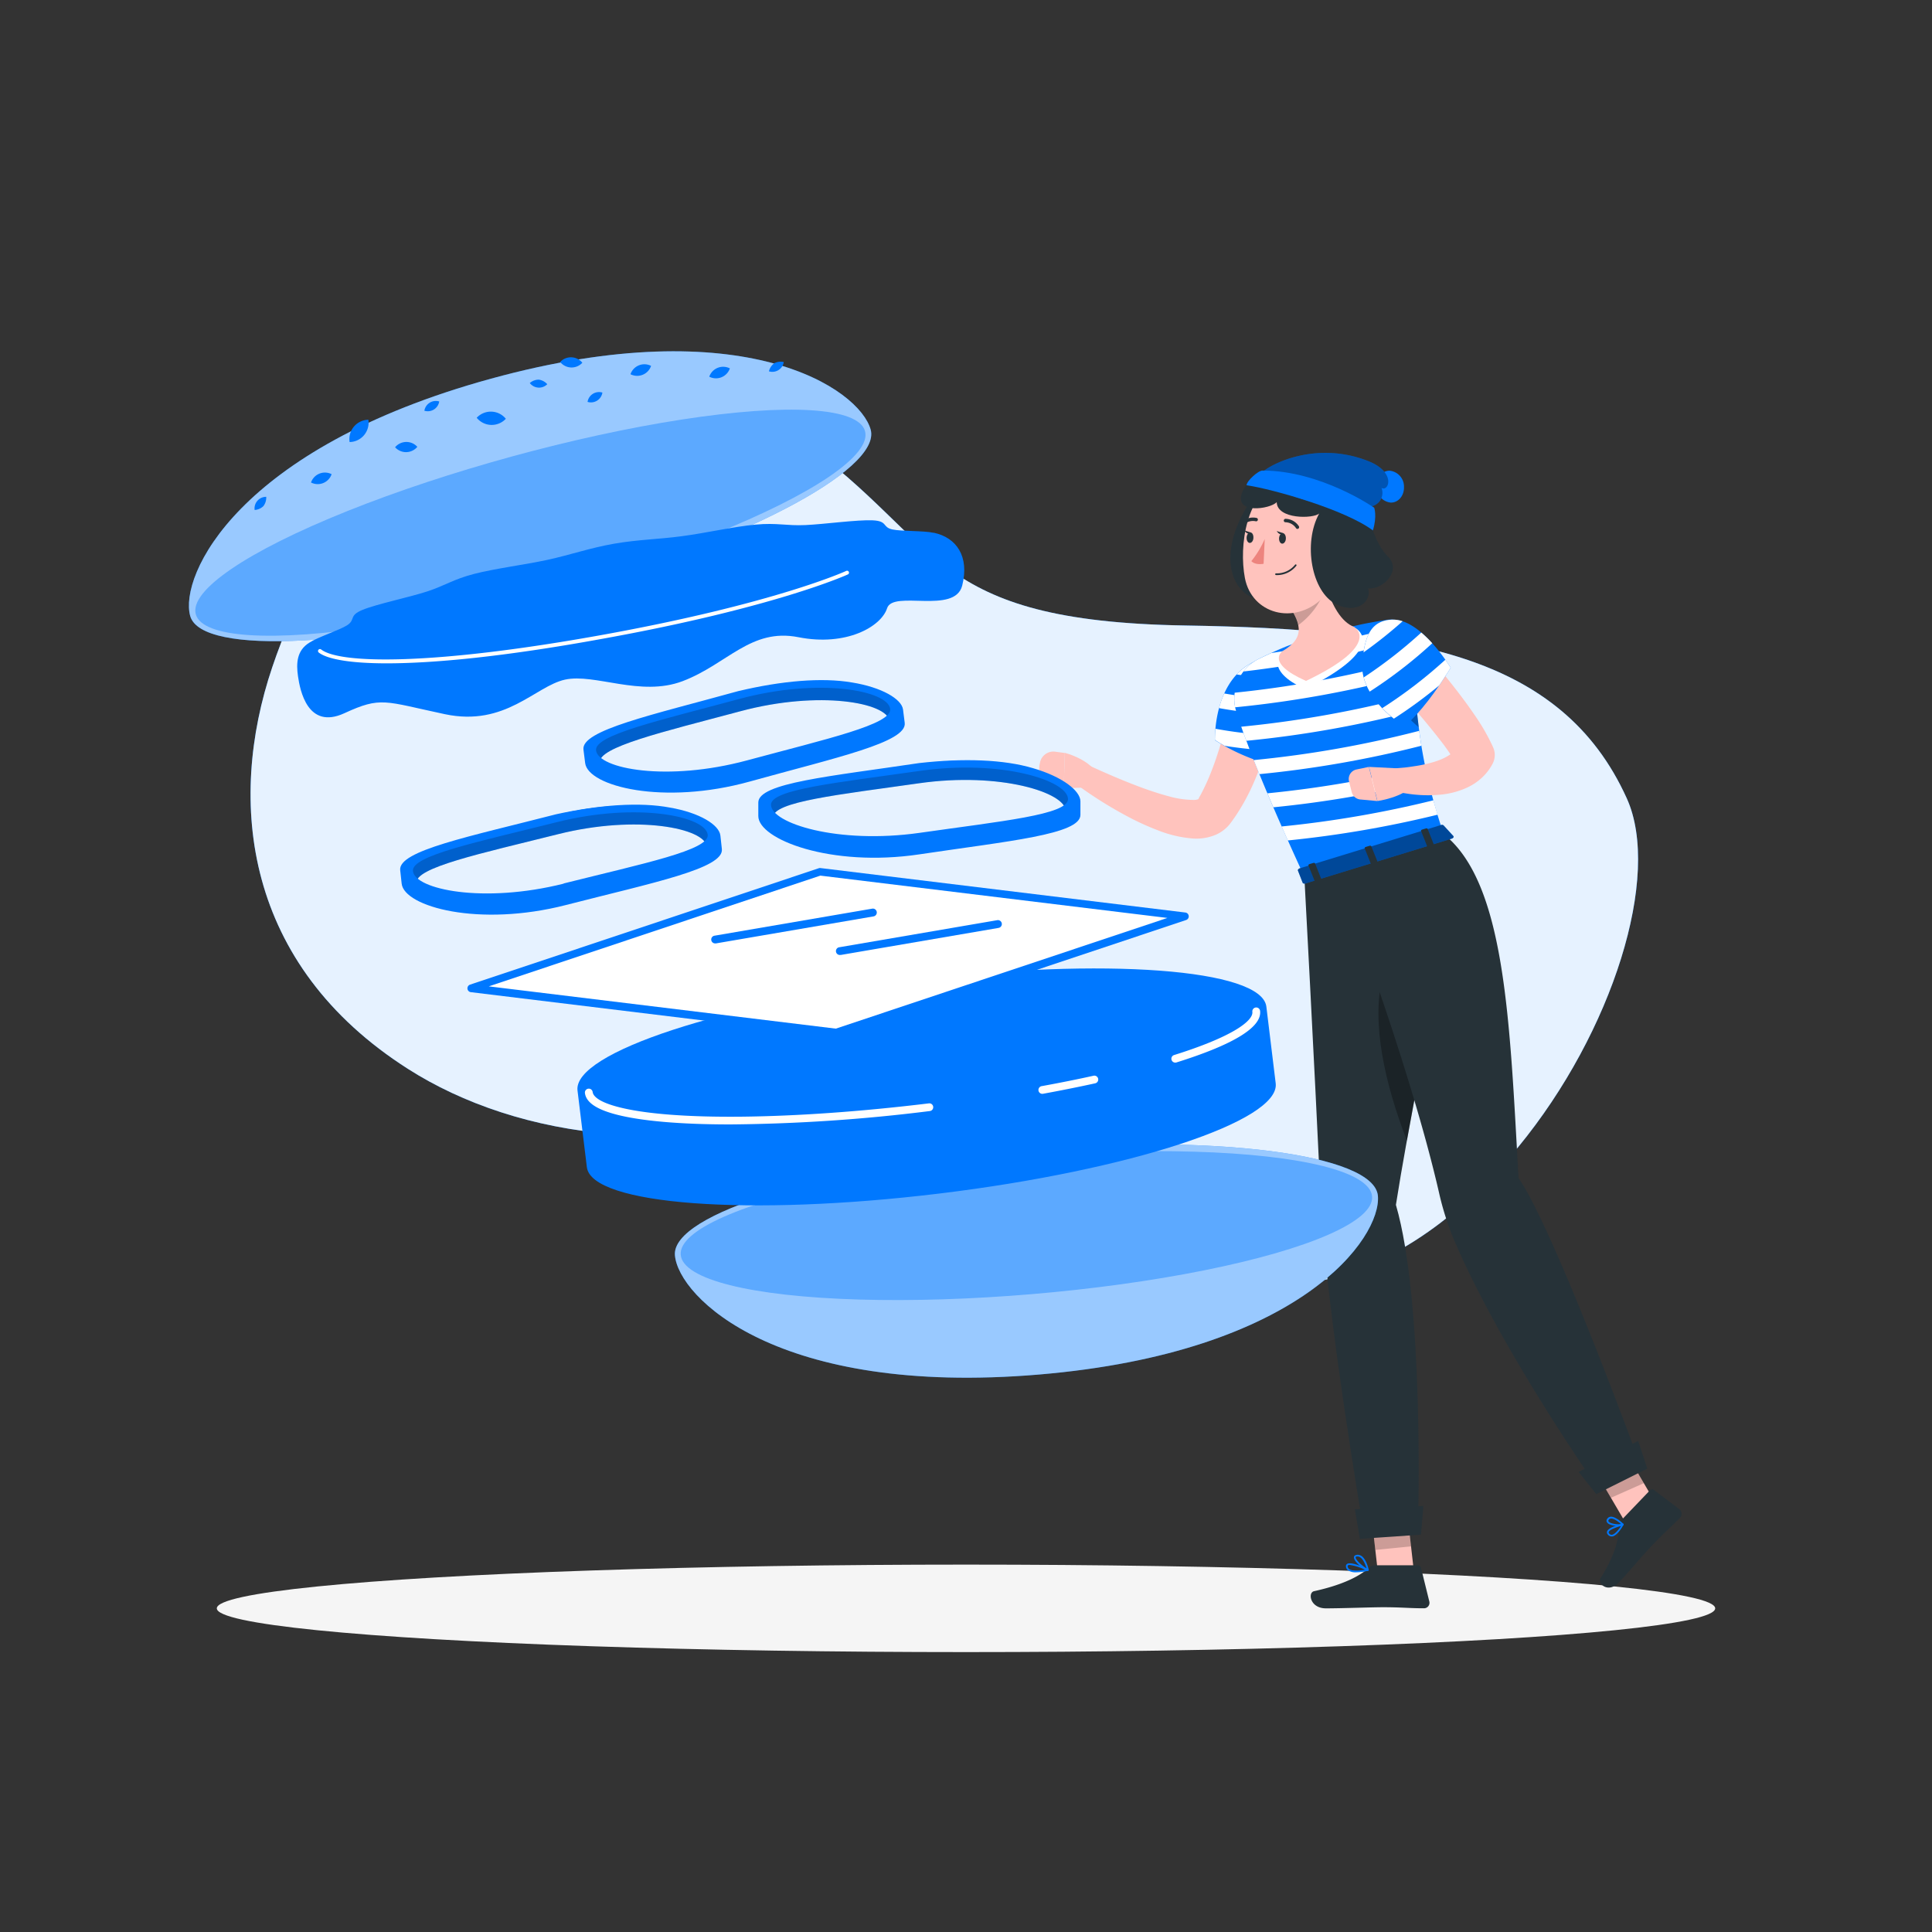 <svg xmlns="http://www.w3.org/2000/svg" viewBox="0 0 500 500"><rect x="0" y="0" width="500" height="500" fill="#333333" stroke="none"/><g id="freepik--background-simple--inject-35"><path d="M421,206.59c-16.93-37.38-56.58-43.78-114.19-44.71-66.82-1.1-62.71-21.55-99.44-47.84-14.6-10.45-36.33-21.39-61.24-17.39-21.95,3.52-37.12,16.25-47.49,27.49-13.94,15.12-22.51,31.77-28.17,48.5-11.81,34.93-7.24,77,35.13,104,14,8.94,32.36,15.3,53.11,16.87,16.81,1.26,32.62-.72,48.9-3.48,12.46-2.11,25.48-4.08,38.12-2.75,14.75,1.55,21.59,7.21,27.23,14.74s11.06,14.78,21.15,20.84C370.27,368.54,439.14,246.57,421,206.59Z" style="fill:#0078FF"></path><path d="M421,206.59c-16.93-37.38-56.58-43.78-114.19-44.71-66.82-1.1-62.71-21.55-99.44-47.84-14.6-10.45-36.33-21.39-61.24-17.39-21.95,3.52-37.12,16.25-47.49,27.49-13.94,15.12-22.51,31.77-28.17,48.5-11.81,34.93-7.24,77,35.13,104,14,8.94,32.36,15.3,53.11,16.87,16.81,1.26,32.62-.72,48.9-3.48,12.46-2.11,25.48-4.08,38.12-2.75,14.75,1.55,21.59,7.21,27.23,14.74s11.06,14.78,21.15,20.84C370.27,368.54,439.14,246.57,421,206.59Z" style="fill:#fff;opacity:0.9"></path></g><g id="freepik--Shadow--inject-35"><ellipse id="freepik--path--inject-35" cx="250" cy="416.24" rx="193.89" ry="11.32" style="fill:#f5f5f5"></ellipse></g><g id="freepik--Character--inject-35"><path d="M329.13,187.42c-.15.83-.28,1.47-.43,2.18l-.51,2.06c-.35,1.36-.71,2.72-1.15,4.06a69.52,69.52,0,0,1-3.06,7.92,53.89,53.89,0,0,1-4.27,7.63l-.64.91-.32.46-.26.34-.33.43a9.71,9.71,0,0,1-3.32,2.54,12.93,12.93,0,0,1-6.21,1.05,31.24,31.24,0,0,1-9-2.13A67.27,67.27,0,0,1,292,211.4a106.48,106.48,0,0,1-13.8-8.7,2.87,2.87,0,0,1,2.92-4.9l.08,0c4.63,2.17,9.45,4.24,14.18,6,2.38.87,4.76,1.66,7.08,2.27a24,24,0,0,0,6.42.95,3,3,0,0,0,1.51-.32s-.14,0-.24.11l0,0v0l0-.09.21-.37.42-.75a54.87,54.87,0,0,0,2.9-6.45c.88-2.25,1.63-4.58,2.33-6.94.33-1.18.69-2.36,1-3.55l.85-3.46.06-.27a5.77,5.77,0,0,1,11.28,2.39Z" style="fill:#ffc3bd"></path><path d="M281.22,203.81l-5.93.18.29-9.16s5.82,1.46,8.19,5.13Z" style="fill:#ffc3bd"></path><path d="M269.05,197.84l.07-.32a3.53,3.53,0,0,1,3.82-3l2.64.35-.29,9.16-3-.57C270.08,203,268.53,200.36,269.05,197.84Z" style="fill:#ffc3bd"></path><path d="M325.08,171c-8.47,3.61-10.66,13.72-10.66,20.55a52.45,52.45,0,0,0,14.31,6.34s7.57-9.25,8.11-14.92C337.82,172.58,330.4,168.67,325.08,171Z" style="fill:#0078FF"></path><path d="M335.93,175.82a9.13,9.13,0,0,0-3.21-4c-2.67-.13-5.34-.35-8-.65a14.8,14.8,0,0,0-4.67,3.38A119.61,119.61,0,0,0,335.93,175.82Z" style="fill:#fff"></path><path d="M336.35,185.13a10.17,10.17,0,0,0,.49-2.21,17.16,17.16,0,0,0,.08-1.72,119,119,0,0,1-20.09-1.73,23.77,23.77,0,0,0-1.35,3.79A118,118,0,0,0,336.35,185.13Z" style="fill:#fff"></path><path d="M333.82,190.5a117.82,117.82,0,0,1-19.27-1.9c-.09,1-.13,2-.13,2.9.85.56,1.68,1.05,2.52,1.52a116.63,116.63,0,0,0,14.38,1.35C332.12,193.23,333,191.9,333.82,190.5Z" style="fill:#fff"></path><polygon points="366.25 409.65 357 410.52 354.57 389.18 363.82 388.3 366.25 409.65" style="fill:#ffc3bd"></polygon><polygon points="430.7 392.85 422.18 396.63 411.29 378.04 419.81 374.26 430.7 392.85" style="fill:#ffc3bd"></polygon><path d="M419.77,393.25l7.25-7.57a.7.7,0,0,1,1-.09l6.61,5a1.53,1.53,0,0,1,.12,2.25c-2.57,2.6-3.94,3.72-7.13,7.05-2,2-6,6.87-8.72,9.7s-5.55.26-4.67-1.16c4-6.39,4.64-10.37,4.9-13.61A2.56,2.56,0,0,1,419.77,393.25Z" style="fill:#263238"></path><path d="M355.91,405.09h11a.89.89,0,0,1,.85.67l2.15,8.72a1.41,1.41,0,0,1-1.39,1.74c-3.89,0-5.73-.27-10.57-.27-3,0-10.69.29-14.8.29s-4.75-4.07-3.08-4.44c7.52-1.65,11.88-3.93,14.25-6.1A2.28,2.28,0,0,1,355.91,405.09Z" style="fill:#263238"></path><polygon points="354.57 389.19 355.93 401.12 365.18 400.19 363.82 388.31 354.57 389.19" style="opacity:0.2"></polygon><polygon points="419.82 374.26 411.29 378.04 416.91 387.62 425.43 383.84 419.82 374.26" style="opacity:0.2"></polygon><path d="M373.65,215.9l-36.08,11c-10.34-22.45-15.29-35.32-17.61-42.68a11.46,11.46,0,0,1,5.93-13.76c1.33-.65,2.74-1.32,4.17-1.95.91-.41,1.83-.8,2.74-1.18a120.68,120.68,0,0,1,16.38-5c.82-.22,1.64-.4,2.45-.59,2.66-.59,5.24-1,7.42-1.35a5.52,5.52,0,0,1,6.29,5.19c.22,4.38.47,8.29.75,11.83.53,6.59,1.15,11.87,1.9,16.44A142.51,142.51,0,0,0,373.65,215.9Z" style="fill:#0078FF"></path><path d="M365.29,165.12a5.56,5.56,0,0,0-1.94-3.49A275.42,275.42,0,0,1,329,169c-1.07.49-2.13,1-3.13,1.47a11.43,11.43,0,0,0-4.07,3.31A275.13,275.13,0,0,0,365.29,165.12Z" style="fill:#fff"></path><path d="M365.62,170.55a276.22,276.22,0,0,1-46.08,8.72,11.46,11.46,0,0,0,.11,3.78,277.77,277.77,0,0,0,46.23-8.54C365.79,173.24,365.7,171.92,365.62,170.55Z" style="fill:#fff"></path><path d="M366.67,183.81c-.13-1.26-.25-2.55-.37-3.92a278.16,278.16,0,0,1-45.07,8.18c.39,1.12.83,2.34,1.32,3.65A278.08,278.08,0,0,0,366.67,183.81Z" style="fill:#fff"></path><path d="M367.85,193c-.19-1.23-.38-2.51-.55-3.86a278,278,0,0,1-42.84,7.57c.45,1.16.94,2.36,1.46,3.64A279,279,0,0,0,367.85,193Z" style="fill:#fff"></path><path d="M369.62,202c-.29-1.23-.56-2.48-.83-3.78A280.34,280.34,0,0,1,328,205.31c.49,1.16,1,2.37,1.54,3.62A279.41,279.41,0,0,0,369.62,202Z" style="fill:#fff"></path><path d="M372.05,210.84c-.38-1.25-.74-2.48-1.09-3.72a278.5,278.5,0,0,1-39.28,6.77c.52,1.17,1.05,2.38,1.61,3.62A280.35,280.35,0,0,0,372.05,210.84Z" style="fill:#fff"></path><path d="M351,162.69l-19.26,6s-5,4.73,6.08,9.65C359.5,167.54,351,162.69,351,162.69Z" style="fill:#fff"></path><path d="M366.09,177.44c0-.35-.06-.71-.08-1.07h0a4.53,4.53,0,0,0-3.28,7.38,34.33,34.33,0,0,0,4.43,4.45C366.77,185,366.41,181.47,366.09,177.44Z" style="opacity:0.3"></path><path d="M343.34,152.17c1.43,4.44,3.71,8.8,7.16,10.1,0,0,7.4,4.47-12.51,13.95-10.71-4.75-6-7.76-6-7.76,6.09-3.6,4.73-7.48.46-13.29l4.59-3.54C338.61,149.27,342.52,149.61,343.34,152.17Z" style="fill:#ffc3bd"></path><path d="M337.06,151.63c1.47-2.23,5-2,6.12.14a19.69,19.69,0,0,1-7.16,10c-.38-1.93-1.69-4.1-3.55-6.63Z" style="opacity:0.2"></path><path d="M324.49,128.42c-10,14-6.41,25.5,1.84,26.91C334.8,146.55,324.49,128.42,324.49,128.42Z" style="fill:#263238"></path><path d="M348.18,137.05c-1,9.25-1.2,13.18-6,17.83-7.26,7-18.22,4-20-5.28-1.58-8.36.3-22.08,9.39-25.56S349.17,127.8,348.18,137.05Z" style="fill:#ffc3bd"></path><path d="M321.41,135.75l-.06-.06a.46.46,0,0,1,.07-.63,4.24,4.24,0,0,1,3.86-1,.45.45,0,0,1-.27.85,3.41,3.41,0,0,0-3.05.81A.42.42,0,0,1,321.41,135.75Z" style="fill:#263238"></path><path d="M350.35,145.27a7.63,7.63,0,0,1-3.5,4.46c-2.25,1.26-3.92-.6-3.75-3,.15-2.2,1.51-5.51,4-5.78S351,143,350.35,145.27Z" style="fill:#ffc3bd"></path><path d="M341.41,132.89c-4.24,7.67-2,20.36,4.42,23.5,5.61,2.76,9.28-1.06,8.23-4.11,3.77.39,8.93-4.61,5.05-8.34-2.72-2.61-6-10.38-4.72-15.66s-2.45-6.22-5.06-5.11c.17-7.17-24.47-3.74-27.76,4-2.59,6.14,7.31,4.56,8.84,2.78C330.51,134.44,339.92,134.28,341.41,132.89Z" style="fill:#263238"></path><path d="M363.35,126c.08,2.28-1.45,4.1-3.42,4.07a4.12,4.12,0,0,1-3.7-4.18c-.07-2.28,1.46-4.1,3.42-4.07A4.12,4.12,0,0,1,363.35,126Z" style="fill:#0078FF"></path><path d="M326.25,122.61c2.26-2.5,14.38-8.64,27.9-3.26,7.25,2.88,5.25,8,3.39,6.92A3.56,3.56,0,0,1,354,131.1C354.57,133.41,329.41,129.67,326.25,122.61Z" style="fill:#0078FF"></path><path d="M326.25,122.61c2.26-2.5,14.38-8.64,27.9-3.26,7.25,2.88,5.25,8,3.39,6.92A3.56,3.56,0,0,1,354,131.1C354.57,133.41,329.41,129.67,326.25,122.61Z" style="opacity:0.3"></path><path d="M326.72,121.78c-1.14,0-4.14,2.77-4.1,3.8,6.82,1,25.54,6.34,32.68,11.69,1.14-3.69.34-5.87.34-5.87S341.86,121.78,326.72,121.78Z" style="fill:#0078FF"></path><path d="M337.57,227s2.54,47.2,4.24,83.48c1.36,28.84,11.07,85.41,11.07,85.41l14.12-2s1.65-56.71-5.74-82.07c6.42-41,17.89-80.24,5.27-93.85Z" style="fill:#263238"></path><polygon points="368.37 389.75 350.64 390.59 351.93 398.25 367.75 397.17 368.37 389.75" style="fill:#263238"></polygon><path d="M357.77,252.83l14.34-10.15c-.66,14.45-4.48,32.89-8,52.54C358.4,280.46,354.88,264.8,357.77,252.83Z" style="opacity:0.3"></path><path d="M345.48,224.65s18.82,48.68,26.92,83.93a73.55,73.55,0,0,0,4.05,12.64c12.11,28.23,36.26,62.68,36.26,62.68L424,377.75S402.34,318.49,393,304.86c-2.3-40.56-3.35-76.29-19.38-89Z" style="fill:#263238"></path><polygon points="413.11 386.68 426.32 380.09 423.96 372.9 408.56 380.94 413.11 386.68" style="fill:#263238"></polygon><path d="M373.6,213.61l2.52,2.75c.2.21,0,.56-.44.69l-37.84,11.59c-.32.1-.64,0-.71-.17l-1.23-3.16c-.08-.21.15-.49.5-.6l36.54-11.2A.66.66,0,0,1,373.6,213.61Z" style="fill:#0078FF"></path><path d="M373.6,213.61l2.52,2.75c.2.21,0,.56-.44.69l-37.84,11.59c-.32.1-.64,0-.71-.17l-1.23-3.16c-.08-.21.15-.49.5-.6l36.54-11.2A.66.66,0,0,1,373.6,213.61Z" style="opacity:0.4"></path><path d="M369.83,219.22l1-.3c.19-.06.31-.2.26-.32l-1.62-4.09c-.05-.12-.25-.17-.44-.11l-1,.3c-.2.06-.32.21-.27.33l1.63,4.08C369.43,219.23,369.63,219.28,369.83,219.22Z" style="fill:#263238"></path><path d="M340.69,228.15l1-.3c.19-.06.31-.2.27-.32l-1.63-4.09c-.05-.12-.25-.17-.44-.11l-1,.3c-.19.06-.31.21-.27.33l1.63,4.08C340.3,228.16,340.49,228.21,340.69,228.15Z" style="fill:#263238"></path><path d="M355.26,223.69l1-.3c.19-.06.31-.21.26-.33L354.88,219c-.05-.12-.25-.17-.44-.11l-1,.3c-.19.06-.32.21-.27.32l1.63,4.09C354.86,223.7,355.06,223.75,355.26,223.69Z" style="fill:#263238"></path><path d="M332.78,139.36c0,.75-.46,1.35-.94,1.34s-.85-.63-.82-1.38.46-1.36.94-1.35S332.81,138.6,332.78,139.36Z" style="fill:#263238"></path><path d="M324.38,139.17c0,.75-.45,1.35-.94,1.34s-.85-.63-.82-1.38.46-1.36.95-1.35S324.42,138.41,324.38,139.17Z" style="fill:#263238"></path><path d="M323.78,137.83l-1.76-.56S322.87,138.7,323.78,137.83Z" style="fill:#263238"></path><path d="M327.31,139.5a25.16,25.16,0,0,1-3.46,5.72c1.13,1.15,3.17.68,3.17.68Z" style="fill:#ed847e"></path><path d="M330.14,148.81a.21.21,0,0,1-.12-.21.22.22,0,0,1,.22-.22,6,6,0,0,0,4.91-2.22.21.21,0,0,1,.3-.06.22.22,0,0,1,.05.31,6.37,6.37,0,0,1-5.28,2.42Z" style="fill:#263238"></path><path d="M335.59,136.84a.33.33,0,0,1-.17-.14,3.37,3.37,0,0,0-2.73-1.54.44.44,0,0,1-.45-.42.47.47,0,0,1,.43-.47,4.21,4.21,0,0,1,3.47,1.91.47.47,0,0,1-.11.62A.42.42,0,0,1,335.59,136.84Z" style="fill:#263238"></path><path d="M417.28,397.63l-.15,0a1.23,1.23,0,0,1-1.07-.56.75.75,0,0,1-.13-.76c.41-1.13,3.64-1.89,4-2a.2.2,0,0,1,.22.08.25.25,0,0,1,0,.25C419.56,395.72,418.39,397.42,417.28,397.63Zm2.24-2.71c-1.29.34-3,1-3.19,1.56a.34.34,0,0,0,.07.33.8.8,0,0,0,.71.39C417.73,397.17,418.62,396.32,419.52,394.92Z" style="fill:#0078FF"></path><path d="M419.81,394.84c-1.1.21-3.35,0-3.9-.84a.79.79,0,0,1,.09-1,1.1,1.1,0,0,1,.85-.47c1.33-.1,3.21,1.78,3.29,1.86a.22.22,0,0,1,.05.21.2.2,0,0,1-.15.16Zm-3-1.83a.71.71,0,0,0-.45.29c-.17.22-.13.36-.07.44.36.55,2.14.85,3.25.7-.66-.59-1.85-1.5-2.64-1.44Z" style="fill:#0078FF"></path><path d="M351,406.91a3.64,3.64,0,0,1-2.14-.51,1.35,1.35,0,0,1-.53-1.06.65.65,0,0,1,.3-.6c1-.67,4.72,1,5.45,1.38a.22.22,0,0,1,.12.22.25.25,0,0,1-.18.19A14.62,14.62,0,0,1,351,406.91Zm-1.7-1.9a.78.78,0,0,0-.44.1.21.21,0,0,0-.09.2.93.93,0,0,0,.37.74c.63.49,2.15.55,4.13.19A13.39,13.39,0,0,0,349.28,405Z" style="fill:#0078FF"></path><path d="M354,406.53h-.08c-1.23-.51-3.68-2.52-3.51-3.56,0-.23.2-.51.77-.58,2.2-.26,3,3.72,3.05,3.89a.24.24,0,0,1-.08.21A.2.2,0,0,1,354,406.53Zm-2.63-3.72h-.15c-.23,0-.36.09-.37.2-.1.6,1.59,2.19,2.83,2.89C353.37,405,352.64,402.81,351.32,402.81Z" style="fill:#0078FF"></path><path d="M332.17,138l-1.76-.57S331.26,138.89,332.17,138Z" style="fill:#263238"></path><path d="M364.88,164.65c2.07,2.12,3.95,4.27,5.88,6.45s3.75,4.41,5.55,6.71,3.57,4.66,5.25,7.14a52.93,52.93,0,0,1,4.75,8.21l.12.28a4.8,4.8,0,0,1-.11,4.14,13.32,13.32,0,0,1-2.86,3.74,14.53,14.53,0,0,1-3.55,2.4,21,21,0,0,1-7.06,1.93,33.55,33.55,0,0,1-6.57,0c-1.06-.09-2.11-.26-3.15-.43a30.65,30.65,0,0,1-3.16-.7,2.88,2.88,0,0,1,.51-5.64l.25,0,2.69-.23c.91-.09,1.82-.23,2.71-.37a33.86,33.86,0,0,0,5.09-1.13,20.35,20.35,0,0,0,2.21-.83,13.28,13.28,0,0,0,1.78-1,4.12,4.12,0,0,0,1.67-2.1v4.42a53,53,0,0,0-4.26-6.22c-1.65-2.12-3.38-4.24-5.17-6.34s-3.6-4.2-5.45-6.28-3.73-4.18-5.53-6.21l0,0a5.77,5.77,0,0,1,8.44-7.86Z" style="fill:#ffc3bd"></path><path d="M363.09,198.92l-8.78-.45,2.17,8.84s6.71-.9,9.48-4.32Z" style="fill:#ffc3bd"></path><path d="M349.13,202.24l.7,2.78A2.53,2.53,0,0,0,352,206.9l4.44.41-2.17-8.84-3.26.68A2.52,2.52,0,0,0,349.13,202.24Z" style="fill:#ffc3bd"></path><path d="M360.13,160.36c7.62-.42,15.31,12.47,15.31,12.47C371.6,179,367.66,184.31,363.5,188c0,0-12.21-7.21-10.9-17.33C353.26,165.54,354.22,160.69,360.13,160.36Z" style="fill:#0078FF"></path><path d="M363,160.78a7.8,7.8,0,0,0-2.85-.42c-5.22.29-6.58,4.1-7.28,8.49A118.66,118.66,0,0,0,363,160.78Z" style="fill:#fff"></path><path d="M370.67,166.47a29.81,29.81,0,0,0-2.84-2.77,119.13,119.13,0,0,1-14.9,11.61,14.77,14.77,0,0,0,1.54,3.68A119.06,119.06,0,0,0,370.67,166.47Z" style="fill:#fff"></path><path d="M375.44,172.83s-.5-.85-1.38-2.1a120.18,120.18,0,0,1-16.33,12.53,30.7,30.7,0,0,0,3,2.73,121.14,121.14,0,0,0,11.74-8.6C373.46,175.93,374.46,174.41,375.44,172.83Z" style="fill:#fff"></path></g><g id="freepik--bread-2--inject-35"><path d="M356.6,309.49c.92,10.81-19.93,40.51-87.71,46.24s-93.31-20.05-94.22-30.86,39.07-23,89.31-27.26S355.69,298.68,356.6,309.49Z" style="fill:#0078FF"></path><path d="M356.6,309.49c.92,10.81-19.93,40.51-87.71,46.24s-93.31-20.05-94.22-30.86,39.07-23,89.31-27.26S355.69,298.68,356.6,309.49Z" style="fill:#fff;opacity:0.6"></path><ellipse cx="265.64" cy="317.18" rx="89.78" ry="17.79" transform="translate(-25.77 23.5) rotate(-4.83)" style="fill:#0078FF;opacity:0.4"></ellipse></g><g id="freepik--Hamburger--inject-35"><path d="M236.46,253.7c-49.23,6-88.17,18.76-87,28.52l2.42,19.85c1.19,9.75,42,12.8,91.27,6.81s88.17-18.76,87-28.51l-2.42-19.86h0C326.54,250.76,285.68,247.71,236.46,253.7Z" style="fill:#0078FF"></path><path d="M189,291c-12.85,0-23.29-.88-29.85-2.65-4.94-1.34-7.48-3.13-7.77-5.48a1,1,0,1,1,2-.24c.1.8,1.05,2.36,6.31,3.78,13.88,3.76,45.56,3.42,80.71-.86a1,1,0,0,1,1.11.87,1,1,0,0,1-.87,1.12A441.08,441.08,0,0,1,189,291Z" style="fill:#fff"></path><path d="M269.84,283.08a1,1,0,0,1-.18-2c4.61-.84,9.1-1.74,13.35-2.68a1,1,0,0,1,1.19.77,1,1,0,0,1-.76,1.19c-4.28.94-8.79,1.84-13.41,2.69Z" style="fill:#fff"></path><path d="M304.14,275a1,1,0,0,1-.3-1.95c15.36-4.81,20.54-8.93,20.27-11.19a1,1,0,1,1,2-.24c.51,4.19-6.77,8.68-21.65,13.34A1,1,0,0,1,304.14,275Z" style="fill:#fff"></path></g><g id="freepik--Cheese--inject-35"><polygon points="216.41 267.27 121.97 255.76 212.21 225.63 306.64 237.14 216.41 267.27" style="fill:#fff"></polygon><path d="M216.41,268.27h-.12l-94.44-11.5a1,1,0,0,1-.87-.9,1,1,0,0,1,.68-1.05l90.23-30.12a.94.94,0,0,1,.44-.05l94.44,11.51a1,1,0,0,1,.87.89,1,1,0,0,1-.68,1.05l-90.24,30.13A1.06,1.06,0,0,1,216.41,268.27Zm-89.91-13,89.81,10.94,85.81-28.65-89.81-10.95Z" style="fill:#0078FF"></path><path d="M185.08,244.15a1,1,0,0,1-1-.84,1,1,0,0,1,.82-1.15l40.83-7a1,1,0,1,1,.34,2l-40.83,7Z" style="fill:#0078FF"></path><path d="M217.43,247.14a1,1,0,0,1-.17-2l40.83-7a1,1,0,1,1,.34,2l-40.83,7Z" style="fill:#0078FF"></path></g><g id="freepik--Onion--inject-35"><path d="M182.93,219.1c-.51-4.75-18-8.34-38.44-3.23s-37.17,8.66-36.73,12.69q-1.77-1.51-3.54-3.11c-.55-5.06,17.54-8.83,39.74-14.52s41.25-.5,41.89,5.48C184.88,217.29,183.9,218.18,182.93,219.1Z" style="fill:#0078FF"></path><path d="M182.93,219.1c-.51-4.75-18-8.34-38.44-3.23s-37.17,8.66-36.73,12.69q-1.77-1.51-3.54-3.11c-.55-5.06,17.54-8.83,39.74-14.52s41.25-.5,41.89,5.48C184.88,217.29,183.9,218.18,182.93,219.1Z" style="opacity:0.2"></path><path d="M173.38,209c-7.74-1.46-18.14-.75-29.45,1.73-22.53,5.8-40.9,9.42-40.36,14.46.13,1.17.25,2.33.38,3.49.64,6,20,11.33,42.51,5.54s40.9-9.43,40.36-14.47c-.12-1.16-.25-2.33-.38-3.49C186.15,213.48,181.12,210.34,173.38,209Zm-27.51,19.69c-20.79,5.21-38.5,1.51-39-3.26-.44-4,16.5-7.46,37.29-12.67s38.5-1.51,39,3.27C183.59,220,166.66,223.43,145.87,228.64Z" style="fill:#0078FF"></path><path d="M275.81,209.89c0-4.78-17-10.16-37.9-7.19s-37.86,4.76-37.84,8.82q-1.6-1.7-3.21-3.45c0-5.09,18.36-7,41-10.33S279,201.5,279,207.52C277.93,208.29,276.87,209.08,275.81,209.89Z" style="fill:#0078FF"></path><path d="M275.81,209.89c0-4.78-17-10.16-37.9-7.19s-37.86,4.76-37.84,8.82q-1.6-1.7-3.21-3.45c0-5.09,18.36-7,41-10.33S279,201.5,279,207.52C277.93,208.29,276.87,209.08,275.81,209.89Z" style="opacity:0.2"></path><path d="M267.36,198.81c-7.55-2.26-18-2.63-29.47-1.33-23,3.44-41.66,5.13-41.64,10.21,0,1.17,0,2.34,0,3.51,0,6,18.71,13.34,41.72,9.9s41.65-5.14,41.64-10.21c0-1.17,0-2.34,0-3.51C279.59,204.63,274.91,201,267.36,198.81ZM238,215.54c-21.22,3-38.45-2.48-38.47-7.28,0-4,17.19-5.7,38.41-8.74s38.44,2.48,38.46,7.29C276.38,210.85,259.17,212.51,238,215.54Z" style="fill:#0078FF"></path><path d="M230.21,186.6c-.6-4.75-18.1-8-38.49-2.56s-37,9.32-36.5,13.34q-1.8-1.49-3.6-3c-.64-5.05,17.38-9.14,39.48-15.22s41.24-1.23,42,4.73C232.12,184.74,231.17,185.66,230.21,186.6Z" style="fill:#0078FF"></path><path d="M230.21,186.6c-.6-4.75-18.1-8-38.49-2.56s-37,9.32-36.5,13.34q-1.8-1.49-3.6-3c-.64-5.05,17.38-9.14,39.48-15.22s41.24-1.23,42,4.73C232.12,184.74,231.17,185.66,230.21,186.6Z" style="opacity:0.2"></path><path d="M220.48,176.62c-7.77-1.33-18.15-.44-29.42,2.24C168.64,185.06,150.34,189,151,194c.14,1.16.29,2.32.44,3.49.75,6,20.18,11,42.6,4.77s40.73-10.15,40.1-15.18c-.15-1.16-.29-2.32-.44-3.48C233.33,180.92,228.24,177.87,220.48,176.62Zm-27.16,20.17c-20.69,5.58-38.46,2.19-39.06-2.57-.51-4,16.37-7.75,37.06-13.33s38.46-2.19,39.06,2.57C230.89,187.47,214,191.21,193.32,196.79Z" style="fill:#0078FF"></path></g><g id="freepik--bread-1--inject-35"><path d="M225.33,111.19C222.47,100.72,192.68,80,127.07,98s-80.72,51-77.85,61.41,44.6,8.16,93.24-5.14S228.2,121.65,225.33,111.19Z" style="fill:#0078FF"></path><path d="M225.33,111.19C222.47,100.72,192.68,80,127.07,98s-80.72,51-77.85,61.41,44.6,8.16,93.24-5.14S228.2,121.65,225.33,111.19Z" style="fill:#fff;opacity:0.6"></path><ellipse cx="137.27" cy="135.27" rx="89.78" ry="17.79" transform="translate(-30.83 41.02) rotate(-15.3)" style="fill:#0078FF;opacity:0.4"></ellipse><path d="M95.33,108.63a5,5,0,0,1-4.85,5.77,5,5,0,0,1,4.85-5.77Z" style="fill:#0078FF"></path><path d="M130.91,108.38a5,5,0,0,1-7.54-.26,5,5,0,0,1,7.54.26Z" style="fill:#0078FF"></path><path d="M150.71,93.88a3.78,3.78,0,0,1-5.74-.2,3.8,3.8,0,0,1,5.74.2Z" style="fill:#0078FF"></path><path d="M188.89,95.34a3.8,3.8,0,0,1-5.33,2.15,3.8,3.8,0,0,1,5.33-2.15Z" style="fill:#0078FF"></path><path d="M168.5,94.69a3.8,3.8,0,0,1-5.33,2.16,3.8,3.8,0,0,1,5.33-2.16Z" style="fill:#0078FF"></path><path d="M85.82,122.72a3.8,3.8,0,0,1-5.33,2.15,3.8,3.8,0,0,1,5.33-2.15Z" style="fill:#0078FF"></path><path d="M108,115.64a3.8,3.8,0,0,1-5.75.11,3.8,3.8,0,0,1,5.75-.11Z" style="fill:#0078FF"></path><path d="M113.67,103.9a3,3,0,0,1-3.84,2.4,3,3,0,0,1,3.84-2.4Z" style="fill:#0078FF"></path><path d="M68.9,128.59a3.66,3.66,0,0,1-.73,2.39,3.58,3.58,0,0,1-2.27,1,3,3,0,0,1,3-3.4Z" style="fill:#0078FF"></path><path d="M155.9,101.6a3,3,0,0,1-3.84,2.41,3,3,0,0,1,3.84-2.41Z" style="fill:#0078FF"></path><path d="M202.84,93.7A3,3,0,0,1,199,96.1,3.69,3.69,0,0,1,200.38,94,3.62,3.62,0,0,1,202.84,93.7Z" style="fill:#0078FF"></path><path d="M141.63,99.43a3,3,0,0,1-4.52-.3,3.59,3.59,0,0,1,2.33-.88A3.64,3.64,0,0,1,141.63,99.43Z" style="fill:#0078FF"></path></g><g id="freepik--Lettuce--inject-35"><path d="M241.7,137.88l-.06,0h-.09c-2.37-.55-8.35-.36-10.61-.86-2.66-.58-1.13-2.18-5.1-2.36s-12.44,1-17.39,1.23-7.33-.64-12.94-.12-13,2.21-19.06,3c-5.83.79-11.4.87-17.57,1.95s-11.44,2.92-17.19,4.17c-6,1.29-13.63,2.25-19,3.64s-7.47,3-12.12,4.53-13.11,3.27-16.76,4.78-1.69,2.51-4,4c-2,1.25-7.68,3.11-9.7,4.45h0l-.08.05h0c-3.2,2-3.41,5.24-2.9,8.73s2.46,13.9,12,9.51,10.31-3.08,26,.25,23.38-7.25,31.09-8.94,19.54,4.53,30.42.4c11.63-4.41,17.65-13.82,30-11.38s21.41-2.72,22.94-7.5,17.53,1.69,19.44-5.87S247.51,139.12,241.7,137.88Z" style="fill:#0078FF"></path><path d="M100.08,171.67c-9.84,0-15.48-1.16-17.59-2.8a.5.5,0,0,1-.08-.7.5.5,0,0,1,.7-.09c4.87,3.79,29.22,4.1,72.65-3.75,44.69-8.08,63.07-16.49,63.25-16.58a.5.5,0,0,1,.42.91c-.18.08-18.68,8.55-63.49,16.65C130.28,170,112.06,171.67,100.08,171.67Z" style="fill:#fff"></path></g></svg>